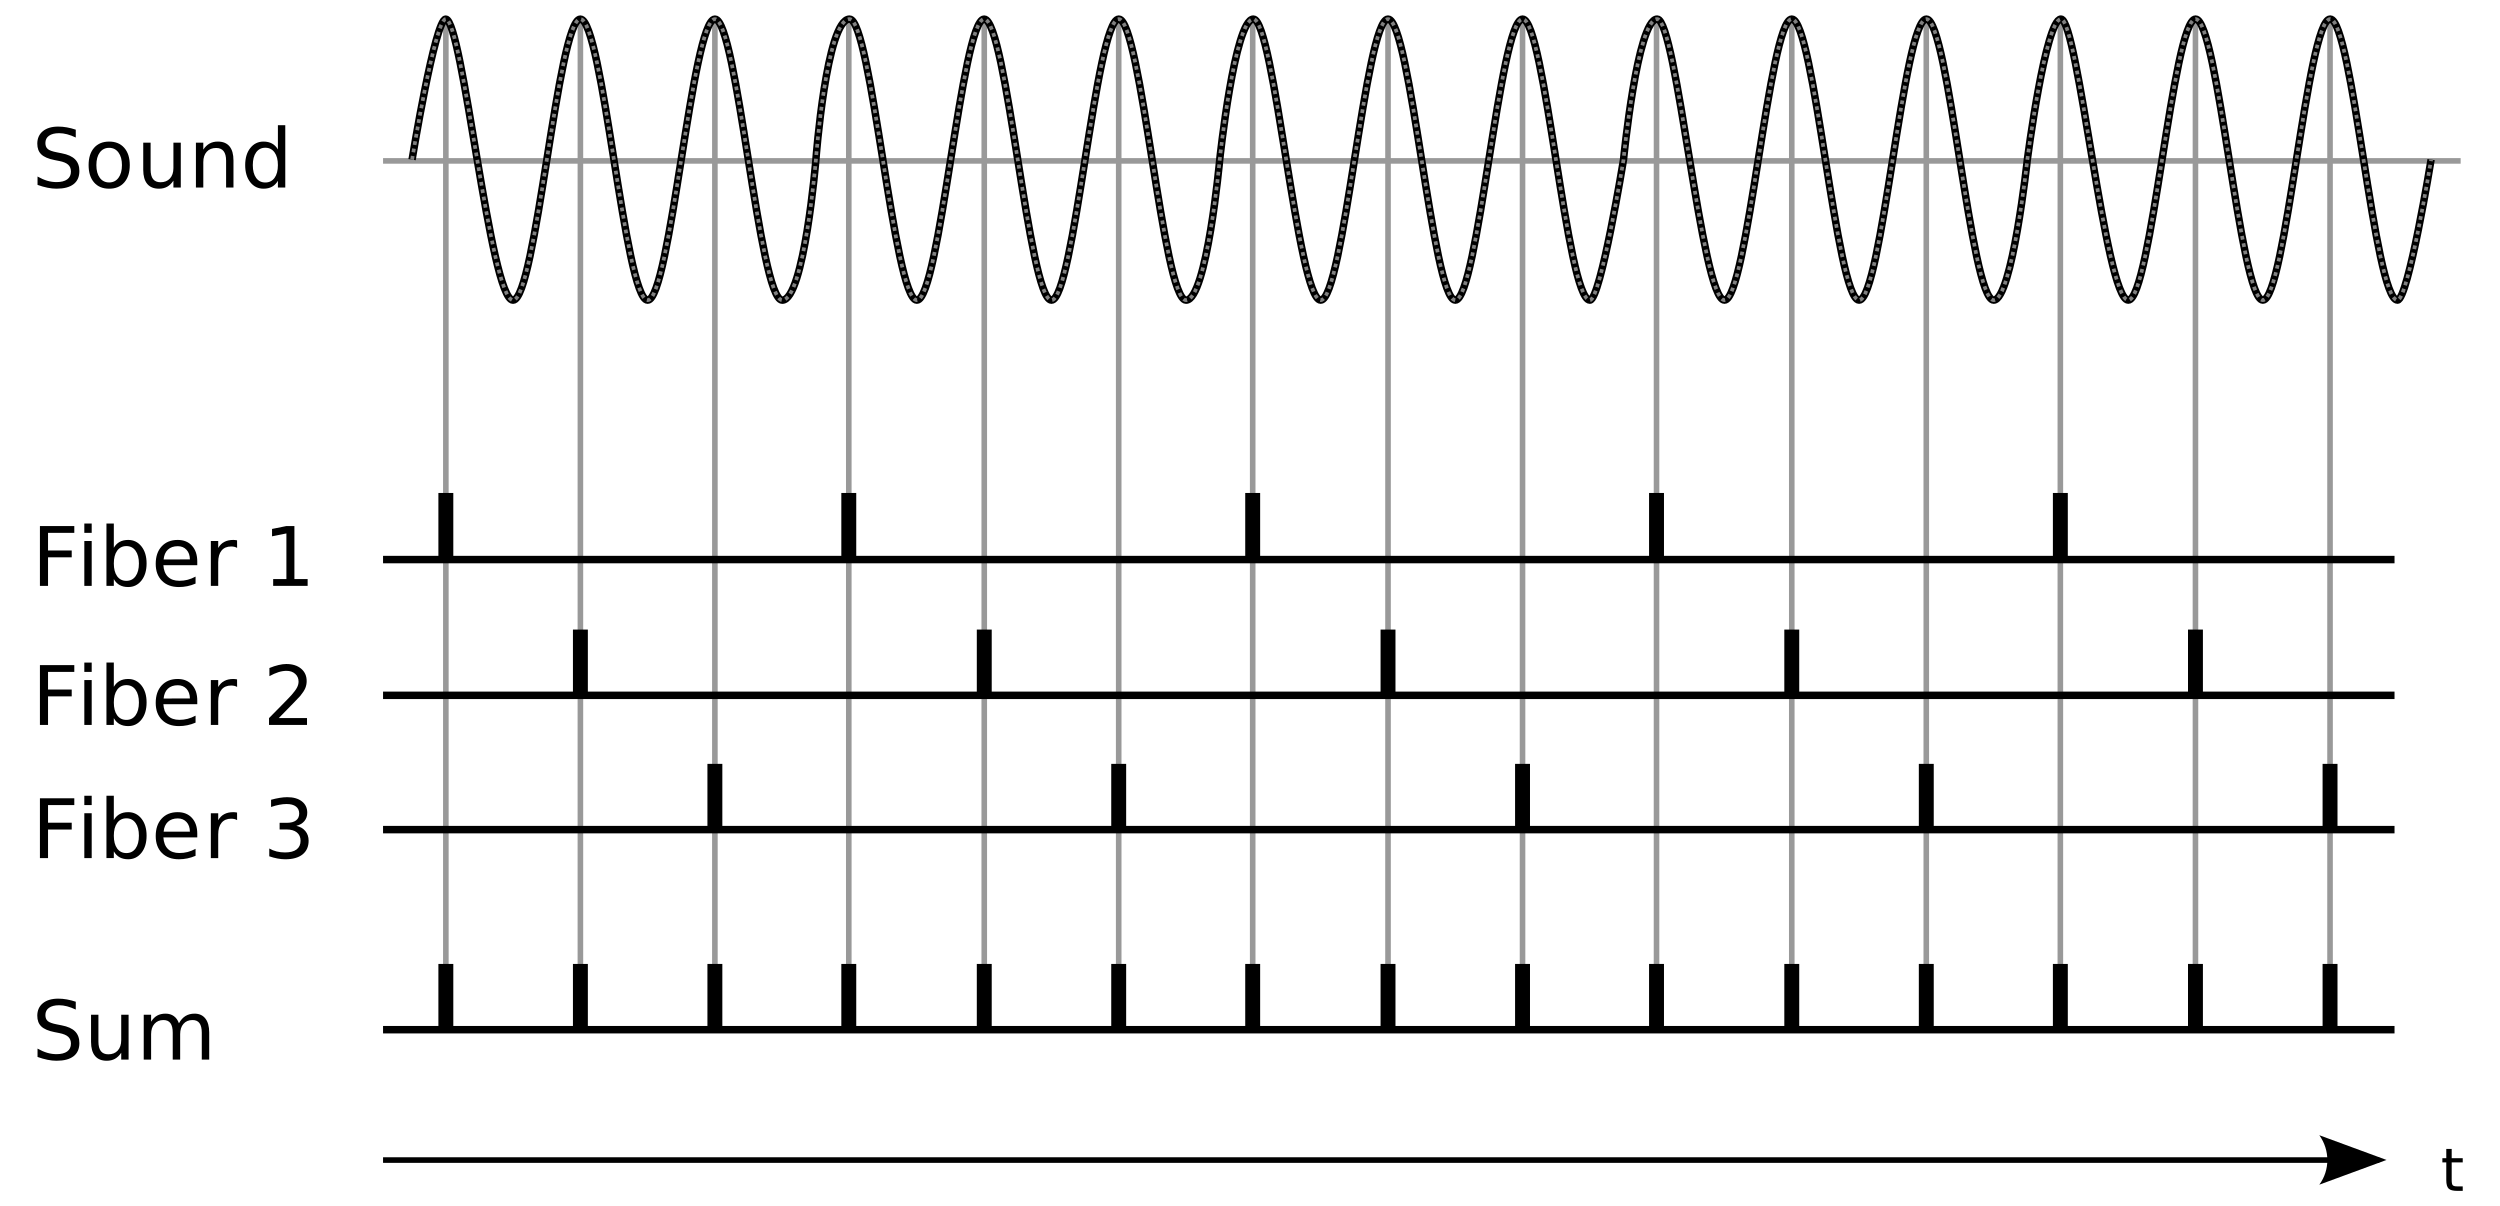 <?xml version="1.0" encoding="UTF-8"?>
<svg width="800px" height="386px" version="1.1" viewBox="0 0 800 386" xmlns="http://www.w3.org/2000/svg" xmlns:xlink="http://www.w3.org/1999/xlink">
<defs>
<symbol id="h" overflow="visible">
<path d="m14.047-18.516v2.516c-0.98-0.469-1.906-0.816-2.781-1.047-0.875-0.227-1.719-0.344-2.531-0.344-1.406 0-2.496 0.277-3.266 0.828-0.762 0.543-1.141 1.32-1.141 2.328 0 0.844 0.254 1.484 0.766 1.922 0.508 0.43 1.473 0.777 2.891 1.047l1.562 0.312c1.938 0.367 3.363 1.012 4.281 1.938 0.914 0.93 1.375 2.172 1.375 3.734 0 1.855-0.625 3.262-1.875 4.219-1.242 0.961-3.059 1.438-5.453 1.438-0.906 0-1.871-0.105-2.891-0.312-1.023-0.207-2.078-0.508-3.172-0.906v-2.672c1.051 0.594 2.078 1.043 3.078 1.344 1.008 0.293 2.004 0.438 2.984 0.438 1.477 0 2.617-0.285 3.422-0.859 0.801-0.582 1.203-1.414 1.203-2.5 0-0.938-0.293-1.672-0.875-2.203-0.574-0.531-1.516-0.926-2.828-1.188l-1.578-0.312c-1.938-0.383-3.34-0.988-4.203-1.812-0.855-0.82-1.281-1.961-1.281-3.422 0-1.688 0.594-3.019 1.781-4 1.195-0.977 2.844-1.469 4.938-1.469 0.895 0 1.805 0.086 2.734 0.25 0.938 0.168 1.891 0.414 2.859 0.734z"/>
</symbol>
<symbol id="l" overflow="visible">
<path d="m8.031-12.703c-1.262 0-2.262 0.496-3 1.484-0.73 0.98-1.094 2.328-1.094 4.047s0.363 3.074 1.094 4.062c0.727 0.992 1.727 1.484 3 1.484 1.258 0 2.254-0.492 2.984-1.484 0.738-1 1.109-2.352 1.109-4.062 0-1.695-0.371-3.039-1.109-4.031-0.73-1-1.727-1.5-2.984-1.5zm0-2c2.051 0 3.66 0.668 4.828 2 1.176 1.336 1.766 3.18 1.766 5.531 0 2.356-0.59 4.203-1.766 5.547-1.168 1.336-2.777 2-4.828 2-2.055 0-3.664-0.664-4.828-2-1.168-1.344-1.75-3.191-1.75-5.547 0-2.352 0.582-4.195 1.75-5.531 1.164-1.332 2.773-2 4.828-2z"/>
</symbol>
<symbol id="g" overflow="visible">
<path d="m2.234-5.672v-8.688h2.359v8.594c0 1.367 0.258 2.387 0.781 3.062 0.531 0.68 1.328 1.016 2.391 1.016 1.27 0 2.273-0.398 3.016-1.203 0.738-0.812 1.109-1.922 1.109-3.328v-8.141h2.359v14.359h-2.359v-2.203c-0.574 0.875-1.242 1.527-2 1.953-0.75 0.414-1.625 0.625-2.625 0.625-1.648 0-2.898-0.508-3.75-1.531-0.855-1.031-1.281-2.535-1.281-4.516z"/>
</symbol>
<symbol id="k" overflow="visible">
<path d="m14.406-8.672v8.672h-2.359v-8.594c0-1.352-0.266-2.367-0.797-3.047-0.531-0.676-1.324-1.016-2.375-1.016-1.281 0-2.293 0.406-3.031 1.219-0.73 0.812-1.094 1.918-1.094 3.312v8.125h-2.359v-14.359h2.359v2.234c0.562-0.863 1.223-1.508 1.984-1.938 0.77-0.426 1.656-0.641 2.656-0.641 1.656 0 2.906 0.512 3.75 1.531 0.844 1.023 1.266 2.523 1.266 4.5z"/>
</symbol>
<symbol id="j" overflow="visible">
<path d="m11.922-12.188v-7.766h2.359v19.953h-2.359v-2.156c-0.5 0.855-1.133 1.492-1.891 1.906-0.75 0.414-1.656 0.625-2.719 0.625-1.73 0-3.141-0.691-4.234-2.078-1.086-1.383-1.625-3.207-1.625-5.469 0-2.258 0.539-4.078 1.625-5.453 1.094-1.383 2.504-2.078 4.234-2.078 1.062 0 1.969 0.211 2.719 0.625 0.758 0.406 1.391 1.039 1.891 1.891zm-8.031 5.016c0 1.742 0.352 3.106 1.062 4.094 0.719 0.98 1.695 1.469 2.938 1.469 1.25 0 2.234-0.488 2.953-1.469 0.719-0.988 1.078-2.352 1.078-4.094 0-1.727-0.359-3.086-1.078-4.078-0.719-0.988-1.703-1.484-2.953-1.484-1.242 0-2.219 0.496-2.938 1.484-0.711 0.992-1.062 2.352-1.062 4.078z"/>
</symbol>
<symbol id="d" overflow="visible">
<path d="m2.578-19.141h11v2.172h-8.406v5.641h7.578v2.188h-7.578v9.141h-2.594z"/>
</symbol>
<symbol id="c" overflow="visible">
<path d="m2.469-14.359h2.359v14.359h-2.359zm0-5.594h2.359v2.984h-2.359z"/>
</symbol>
<symbol id="b" overflow="visible">
<path d="m12.781-7.172c0-1.727-0.359-3.086-1.078-4.078-0.711-0.988-1.688-1.484-2.938-1.484s-2.234 0.496-2.953 1.484c-0.711 0.992-1.062 2.352-1.062 4.078 0 1.742 0.352 3.106 1.062 4.094 0.719 0.98 1.703 1.469 2.953 1.469s2.227-0.488 2.938-1.469c0.719-0.988 1.078-2.352 1.078-4.094zm-8.031-5.016c0.5-0.852 1.125-1.484 1.875-1.891 0.758-0.414 1.664-0.625 2.719-0.625 1.738 0 3.156 0.695 4.25 2.078 1.094 1.375 1.641 3.195 1.641 5.453 0 2.262-0.547 4.086-1.641 5.469-1.094 1.387-2.512 2.078-4.25 2.078-1.055 0-1.961-0.211-2.719-0.625-0.75-0.414-1.375-1.051-1.875-1.906v2.156h-2.359v-19.953h2.359z"/>
</symbol>
<symbol id="a" overflow="visible">
<path d="m14.75-7.766v1.141h-10.844c0.102 1.625 0.594 2.867 1.469 3.719 0.875 0.855 2.094 1.281 3.656 1.281 0.906 0 1.785-0.109 2.641-0.328 0.852-0.227 1.695-0.566 2.531-1.016v2.234c-0.844 0.367-1.715 0.641-2.609 0.828-0.887 0.188-1.789 0.281-2.703 0.281-2.293 0-4.106-0.664-5.438-2-1.336-1.332-2-3.141-2-5.422 0-2.344 0.629-4.203 1.891-5.578 1.27-1.383 2.984-2.078 5.141-2.078 1.926 0 3.453 0.621 4.578 1.859 1.125 1.242 1.688 2.934 1.688 5.078zm-2.359-0.703c-0.012-1.289-0.371-2.316-1.078-3.078-0.711-0.77-1.641-1.156-2.797-1.156-1.324 0-2.383 0.371-3.172 1.109-0.781 0.742-1.234 1.789-1.359 3.141z"/>
</symbol>
<symbol id="f" overflow="visible">
<path d="m10.797-12.156c-0.273-0.156-0.562-0.27-0.875-0.344-0.312-0.07-0.656-0.109-1.031-0.109-1.336 0-2.359 0.438-3.078 1.312-0.711 0.867-1.062 2.109-1.062 3.734v7.562h-2.359v-14.359h2.359v2.234c0.5-0.875 1.145-1.52 1.938-1.938 0.789-0.426 1.758-0.641 2.906-0.641 0.156 0 0.332 0.012 0.531 0.031 0.195 0.023 0.414 0.055 0.656 0.094z"/>
</symbol>
<symbol id="e" overflow="visible"></symbol>
<symbol id="p" overflow="visible">
<path d="m3.25-2.188h4.234v-14.594l-4.594 0.922v-2.359l4.562-0.922h2.594v16.953h4.234v2.188h-11.031z"/>
</symbol>
<symbol id="o" overflow="visible">
<path d="m5.031-2.188h9.047v2.188h-12.156v-2.188c0.977-1.008 2.316-2.367 4.016-4.078 1.695-1.719 2.766-2.828 3.203-3.328 0.82-0.926 1.398-1.711 1.734-2.359 0.332-0.645 0.5-1.281 0.5-1.906 0-1.02-0.359-1.848-1.078-2.484-0.711-0.645-1.637-0.969-2.781-0.969-0.812 0-1.672 0.141-2.578 0.422-0.898 0.281-1.859 0.711-2.891 1.281v-2.609c1.039-0.426 2.016-0.742 2.922-0.953 0.906-0.219 1.734-0.328 2.484-0.328 1.988 0 3.57 0.5 4.75 1.5 1.176 0.992 1.766 2.312 1.766 3.969 0 0.793-0.148 1.543-0.438 2.25-0.293 0.699-0.828 1.527-1.609 2.484-0.219 0.25-0.902 0.969-2.047 2.156-1.137 1.18-2.75 2.828-4.844 4.953z"/>
</symbol>
<symbol id="n" overflow="visible">
<path d="m10.656-10.328c1.238 0.273 2.203 0.828 2.891 1.672 0.695 0.836 1.047 1.867 1.047 3.094 0 1.887-0.652 3.352-1.953 4.391-1.293 1.031-3.137 1.547-5.531 1.547-0.805 0-1.633-0.086-2.484-0.25-0.844-0.156-1.719-0.391-2.625-0.703v-2.5c0.719 0.418 1.504 0.734 2.359 0.953 0.852 0.211 1.742 0.312 2.672 0.312 1.625 0 2.859-0.316 3.703-0.953 0.852-0.645 1.281-1.578 1.281-2.797 0-1.133-0.398-2.019-1.188-2.656-0.781-0.633-1.883-0.953-3.297-0.953h-2.219v-2.125h2.328c1.27 0 2.242-0.254 2.922-0.766 0.676-0.508 1.016-1.242 1.016-2.203 0-0.977-0.352-1.727-1.047-2.25-0.699-0.531-1.699-0.797-3-0.797-0.711 0-1.469 0.078-2.281 0.234-0.812 0.148-1.703 0.387-2.672 0.719v-2.312c0.977-0.27 1.895-0.473 2.75-0.609 0.863-0.145 1.676-0.219 2.438-0.219 1.969 0 3.523 0.449 4.672 1.344 1.145 0.898 1.719 2.106 1.719 3.625 0 1.062-0.309 1.961-0.922 2.688-0.605 0.73-1.465 1.234-2.578 1.516z"/>
</symbol>
<symbol id="m" overflow="visible">
<path d="m13.656-11.609c0.582-1.062 1.285-1.844 2.109-2.344 0.82-0.5 1.785-0.75 2.891-0.75 1.5 0 2.656 0.527 3.469 1.578 0.812 1.043 1.219 2.527 1.219 4.453v8.672h-2.375v-8.594c0-1.375-0.246-2.394-0.734-3.062-0.48-0.664-1.219-1-2.219-1-1.23 0-2.199 0.406-2.906 1.219-0.711 0.812-1.062 1.918-1.062 3.312v8.125h-2.375v-8.594c0-1.383-0.246-2.406-0.734-3.062-0.48-0.664-1.23-1-2.25-1-1.199 0-2.156 0.414-2.875 1.234-0.711 0.812-1.062 1.914-1.062 3.297v8.125h-2.359v-14.359h2.359v2.234c0.539-0.883 1.188-1.535 1.938-1.953 0.75-0.414 1.645-0.625 2.688-0.625 1.039 0 1.926 0.266 2.656 0.797 0.727 0.523 1.27 1.289 1.625 2.297z"/>
</symbol>
<symbol id="i" overflow="visible">
<path d="m3.5-13.422v2.969h3.531v1.344h-3.531v5.672c0 0.844 0.113 1.391 0.344 1.641 0.238 0.242 0.711 0.359 1.422 0.359h1.766v1.438h-1.766c-1.324 0-2.242-0.242-2.75-0.734-0.5-0.5-0.75-1.398-0.75-2.703v-5.672h-1.25v-1.344h1.25v-2.969z"/>
</symbol>
</defs>
<path transform="matrix(2.386 0 0 2.388 10.367 6.31)" d="m47.028 152.81h267.71" fill="none" stroke="#000" stroke-width=".75"/>
<path d="m742.18 363.27 21.508 7.914-21.508 7.914c3.438-4.672 3.418-11.066 0-15.828z" fill-rule="evenodd"/>
<path transform="matrix(2.386 0 0 2.388 10.367 6.31)" d="m47.028 18.919h278.64" fill="none" stroke="#999" stroke-width=".75"/>
<path transform="matrix(2.386 0 0 2.388 10.367 6.31)" d="m55.45 135.34v-135.34" fill="none" stroke="#999" stroke-width=".75"/>
<path transform="matrix(2.386 0 0 2.388 10.367 6.31)" d="m73.495 135.34v-135.34" fill="none" stroke="#999" stroke-width=".75"/>
<path transform="matrix(2.386 0 0 2.388 10.367 6.31)" d="m91.532 135.34v-135.34" fill="none" stroke="#999" stroke-width=".75"/>
<path transform="matrix(2.386 0 0 2.388 10.367 6.31)" d="m109.49 135.34v-135.34" fill="none" stroke="#999" stroke-width=".75"/>
<path transform="matrix(2.386 0 0 2.388 10.367 6.31)" d="m127.66 135.34v-135.34" fill="none" stroke="#999" stroke-width=".75"/>
<path transform="matrix(2.386 0 0 2.388 10.367 6.31)" d="m145.69 135.34v-135.34" fill="none" stroke="#999" stroke-width=".75"/>
<path transform="matrix(2.386 0 0 2.388 10.367 6.31)" d="m163.66 135.34v-135.34" fill="none" stroke="#999" stroke-width=".75"/>
<path transform="matrix(2.386 0 0 2.388 10.367 6.31)" d="m181.81 135.34v-135.34" fill="none" stroke="#999" stroke-width=".75"/>
<path transform="matrix(2.386 0 0 2.388 10.367 6.31)" d="m199.85 135.34v-135.34" fill="none" stroke="#999" stroke-width=".75"/>
<path transform="matrix(2.386 0 0 2.388 10.367 6.31)" d="m217.82 135.34v-135.34" fill="none" stroke="#999" stroke-width=".75"/>
<path transform="matrix(2.386 0 0 2.388 10.367 6.31)" d="m235.96 135.34v-135.34" fill="none" stroke="#999" stroke-width=".75"/>
<path transform="matrix(2.386 0 0 2.388 10.367 6.31)" d="m254 135.34v-135.34" fill="none" stroke="#999" stroke-width=".75"/>
<path transform="matrix(2.386 0 0 2.388 10.367 6.31)" d="m271.98 135.34v-135.34" fill="none" stroke="#999" stroke-width=".75"/>
<path transform="matrix(2.386 0 0 2.388 10.367 6.31)" d="m290.1 135.34v-135.34" fill="none" stroke="#999" stroke-width=".75"/>
<path transform="matrix(2.386 0 0 2.388 10.367 6.31)" d="m308.15 135.34v-135.34" fill="none" stroke="#999" stroke-width=".75"/>
<path transform="matrix(2.386 0 0 2.388 10.367 6.31)" d="m47.028 108.53h269.77" fill="none" stroke="#000"/>
<path transform="matrix(2.386 0 0 2.388 10.367 6.31)" d="m47.028 90.534h269.77" fill="none" stroke="#000"/>
<path transform="matrix(2.386 0 0 2.388 10.367 6.31)" d="m47.028 72.342h269.77" fill="none" stroke="#000"/>
<path transform="matrix(2.386 0 0 2.388 10.367 6.31)" d="m47.028 135.34h269.77" fill="none" stroke="#000"/>
<g>
<use x="10.199" y="60.008" xlink:href="#h"/>
<use x="26.901" y="60.008" xlink:href="#l"/>
<use x="43.603" y="60.008" xlink:href="#g"/>
<use x="60.304" y="60.008" xlink:href="#k"/>
<use x="77.006" y="60.008" xlink:href="#j"/>
</g>
<g>
<use x="10.199" y="187.481" xlink:href="#d"/>
<use x="24.515" y="187.481" xlink:href="#c"/>
<use x="31.673" y="187.481" xlink:href="#b"/>
<use x="48.375" y="187.481" xlink:href="#a"/>
<use x="65.076" y="187.481" xlink:href="#f"/>
<use x="77.006" y="187.481" xlink:href="#e"/>
<use x="84.164" y="187.481" xlink:href="#p"/>
</g>
<g>
<use x="10.199" y="231.977" xlink:href="#d"/>
<use x="24.515" y="231.977" xlink:href="#c"/>
<use x="31.673" y="231.977" xlink:href="#b"/>
<use x="48.375" y="231.977" xlink:href="#a"/>
<use x="65.076" y="231.977" xlink:href="#f"/>
<use x="77.006" y="231.977" xlink:href="#e"/>
<use x="84.164" y="231.977" xlink:href="#o"/>
</g>
<g>
<use x="10.199" y="274.594" xlink:href="#d"/>
<use x="24.515" y="274.594" xlink:href="#c"/>
<use x="31.673" y="274.594" xlink:href="#b"/>
<use x="48.375" y="274.594" xlink:href="#a"/>
<use x="65.076" y="274.594" xlink:href="#f"/>
<use x="77.006" y="274.594" xlink:href="#e"/>
<use x="84.164" y="274.594" xlink:href="#n"/>
</g>
<g>
<use x="10.199" y="339.067" xlink:href="#h"/>
<use x="26.901" y="339.067" xlink:href="#g"/>
<use x="43.603" y="339.067" xlink:href="#m"/>
</g>
<g>
<use x="781.043" y="381.08" xlink:href="#i"/>
</g>
<path transform="matrix(2.386 0 0 2.388 10.367 6.31)" d="m55.45 135.34v-8.812" fill="none" stroke="#000" stroke-width="2"/>
<path transform="matrix(2.386 0 0 2.388 10.367 6.31)" d="m73.495 135.34v-8.812" fill="none" stroke="#000" stroke-width="2"/>
<path transform="matrix(2.386 0 0 2.388 10.367 6.31)" d="m91.532 135.34v-8.812" fill="none" stroke="#000" stroke-width="2"/>
<path transform="matrix(2.386 0 0 2.388 10.367 6.31)" d="m109.49 135.34v-8.812" fill="none" stroke="#000" stroke-width="2"/>
<path transform="matrix(2.386 0 0 2.388 10.367 6.31)" d="m127.66 135.34v-8.812" fill="none" stroke="#000" stroke-width="2"/>
<path transform="matrix(2.386 0 0 2.388 10.367 6.31)" d="m145.69 135.34v-8.812" fill="none" stroke="#000" stroke-width="2"/>
<path transform="matrix(2.386 0 0 2.388 10.367 6.31)" d="m163.66 135.34v-8.812" fill="none" stroke="#000" stroke-width="2"/>
<path transform="matrix(2.386 0 0 2.388 10.367 6.31)" d="m181.81 135.34v-8.812" fill="none" stroke="#000" stroke-width="2"/>
<path transform="matrix(2.386 0 0 2.388 10.367 6.31)" d="m199.85 135.34v-8.812" fill="none" stroke="#000" stroke-width="2"/>
<path transform="matrix(2.386 0 0 2.388 10.367 6.31)" d="m217.82 135.34v-8.812" fill="none" stroke="#000" stroke-width="2"/>
<path transform="matrix(2.386 0 0 2.388 10.367 6.31)" d="m235.96 135.34v-8.812" fill="none" stroke="#000" stroke-width="2"/>
<path transform="matrix(2.386 0 0 2.388 10.367 6.31)" d="m254 135.34v-8.812" fill="none" stroke="#000" stroke-width="2"/>
<path transform="matrix(2.386 0 0 2.388 10.367 6.31)" d="m271.98 135.34v-8.812" fill="none" stroke="#000" stroke-width="2"/>
<path transform="matrix(2.386 0 0 2.388 10.367 6.31)" d="m290.1 135.34v-8.812" fill="none" stroke="#000" stroke-width="2"/>
<path transform="matrix(2.386 0 0 2.388 10.367 6.31)" d="m308.15 135.34v-8.812" fill="none" stroke="#000" stroke-width="2"/>
<path transform="matrix(2.386 0 0 2.388 10.367 6.31)" d="m55.45 72.228v-8.811" fill="none" stroke="#000" stroke-width="2"/>
<path transform="matrix(2.386 0 0 2.388 10.367 6.31)" d="m73.495 90.534v-8.811" fill="none" stroke="#000" stroke-width="2"/>
<path transform="matrix(2.386 0 0 2.388 10.367 6.31)" d="m91.532 108.53v-8.812" fill="none" stroke="#000" stroke-width="2"/>
<path transform="matrix(2.386 0 0 2.388 10.367 6.31)" d="m109.49 72.228v-8.811" fill="none" stroke="#000" stroke-width="2"/>
<path transform="matrix(2.386 0 0 2.388 10.367 6.31)" d="m127.66 90.534v-8.811" fill="none" stroke="#000" stroke-width="2"/>
<path transform="matrix(2.386 0 0 2.388 10.367 6.31)" d="m145.69 108.53v-8.812" fill="none" stroke="#000" stroke-width="2"/>
<path transform="matrix(2.386 0 0 2.388 10.367 6.31)" d="m163.66 72.228v-8.811" fill="none" stroke="#000" stroke-width="2"/>
<path transform="matrix(2.386 0 0 2.388 10.367 6.31)" d="m181.81 90.534v-8.811" fill="none" stroke="#000" stroke-width="2"/>
<path transform="matrix(2.386 0 0 2.388 10.367 6.31)" d="m199.85 108.53v-8.812" fill="none" stroke="#000" stroke-width="2"/>
<path transform="matrix(2.386 0 0 2.388 10.367 6.31)" d="m217.82 72.228v-8.811" fill="none" stroke="#000" stroke-width="2"/>
<path transform="matrix(2.386 0 0 2.388 10.367 6.31)" d="m235.96 90.534v-8.811" fill="none" stroke="#000" stroke-width="2"/>
<path transform="matrix(2.386 0 0 2.388 10.367 6.31)" d="m254 108.53v-8.812" fill="none" stroke="#000" stroke-width="2"/>
<path transform="matrix(2.386 0 0 2.388 10.367 6.31)" d="m271.98 72.228v-8.811" fill="none" stroke="#000" stroke-width="2"/>
<path transform="matrix(2.386 0 0 2.388 10.367 6.31)" d="m290.1 90.534v-8.811" fill="none" stroke="#000" stroke-width="2"/>
<path transform="matrix(2.386 0 0 2.388 10.367 6.31)" d="m308.15 108.53v-8.812" fill="none" stroke="#000" stroke-width="2"/>
<path transform="matrix(2.386 0 0 2.388 10.367 6.31)" d="m50.921 18.751s3.079-18.832 4.514-18.832c2.256 0 5.987 37.663 9.026 37.663 3.039 0 6.04-37.663 9.026-37.663 2.988 0 6.013 37.663 9.026 37.663 3.014 0 5.987-37.663 9.027-37.663 2.96 0 5.961 37.663 9.026 37.663 2.934 0 4.514-18.832 4.514-18.832s1.421-18.832 4.514-18.832c2.908 0 5.987 37.663 9.027 37.663 3.039 0 6.038-37.663 9.026-37.663 2.986 0 6.013 37.663 9.026 37.663 3.012 0 5.987-37.663 9.026-37.663 2.962 0 5.961 37.663 9.026 37.663 2.777 0 4.514-18.832 4.514-18.832s2.012-18.832 4.514-18.832c2.749 0 5.987 37.663 9.027 37.663 3.039 0 6.038-37.663 9.026-37.663 2.986 0 6.013 37.663 9.026 37.663 3.014 0 5.987-37.663 9.026-37.663 2.962 0 5.961 37.663 9.027 37.663 1.434 0 4.51-18.832 4.51-18.832s1.857-18.832 4.512-18.832c2.595 0 5.987 37.663 9.026 37.663 3.04 0 6.04-37.663 9.027-37.663 2.986 0 6.012 37.663 9.026 37.663 3.012 0 5.987-37.663 9.026-37.663 2.962 0 5.961 37.663 9.026 37.663 2.464 0 4.512-18.832 4.512-18.832s2.451-18.832 4.51-18.832c2.256 0 5.987 37.663 9.026 37.663s6.04-37.663 9.026-37.663c2.988 0 6.013 37.663 9.026 37.663 3.014 0 5.987-37.663 9.027-37.663 2.96 0 5.961 37.663 9.026 37.663 1.434 0 4.512-18.832 4.512-18.832" fill="none" stroke="#000"/>
<path transform="matrix(2.386 0 0 2.388 10.367 6.31)" d="m50.921 18.751s3.079-18.832 4.514-18.832c2.256 0 5.987 37.663 9.026 37.663 3.039 0 6.04-37.663 9.026-37.663 2.988 0 6.013 37.663 9.026 37.663 3.014 0 5.987-37.663 9.027-37.663 2.96 0 5.961 37.663 9.026 37.663 2.934 0 4.514-18.832 4.514-18.832s1.421-18.832 4.514-18.832c2.908 0 5.987 37.663 9.027 37.663 3.039 0 6.038-37.663 9.026-37.663 2.986 0 6.013 37.663 9.026 37.663 3.012 0 5.987-37.663 9.026-37.663 2.962 0 5.961 37.663 9.026 37.663 2.777 0 4.514-18.832 4.514-18.832s2.012-18.832 4.514-18.832c2.749 0 5.987 37.663 9.027 37.663 3.039 0 6.038-37.663 9.026-37.663 2.986 0 6.013 37.663 9.026 37.663 3.014 0 5.987-37.663 9.026-37.663 2.962 0 5.961 37.663 9.027 37.663 1.434 0 4.51-18.832 4.51-18.832s1.857-18.832 4.512-18.832c2.595 0 5.987 37.663 9.026 37.663 3.04 0 6.04-37.663 9.027-37.663 2.986 0 6.012 37.663 9.026 37.663 3.012 0 5.987-37.663 9.026-37.663 2.962 0 5.961 37.663 9.026 37.663 2.464 0 4.512-18.832 4.512-18.832s2.451-18.832 4.51-18.832c2.256 0 5.987 37.663 9.026 37.663s6.04-37.663 9.026-37.663c2.988 0 6.013 37.663 9.026 37.663 3.014 0 5.987-37.663 9.027-37.663 2.96 0 5.961 37.663 9.026 37.663 1.434 0 4.512-18.832 4.512-18.832" fill="none" stroke="#808080" stroke-dasharray="0.5,0.5" stroke-width=".5"/>
</svg>
